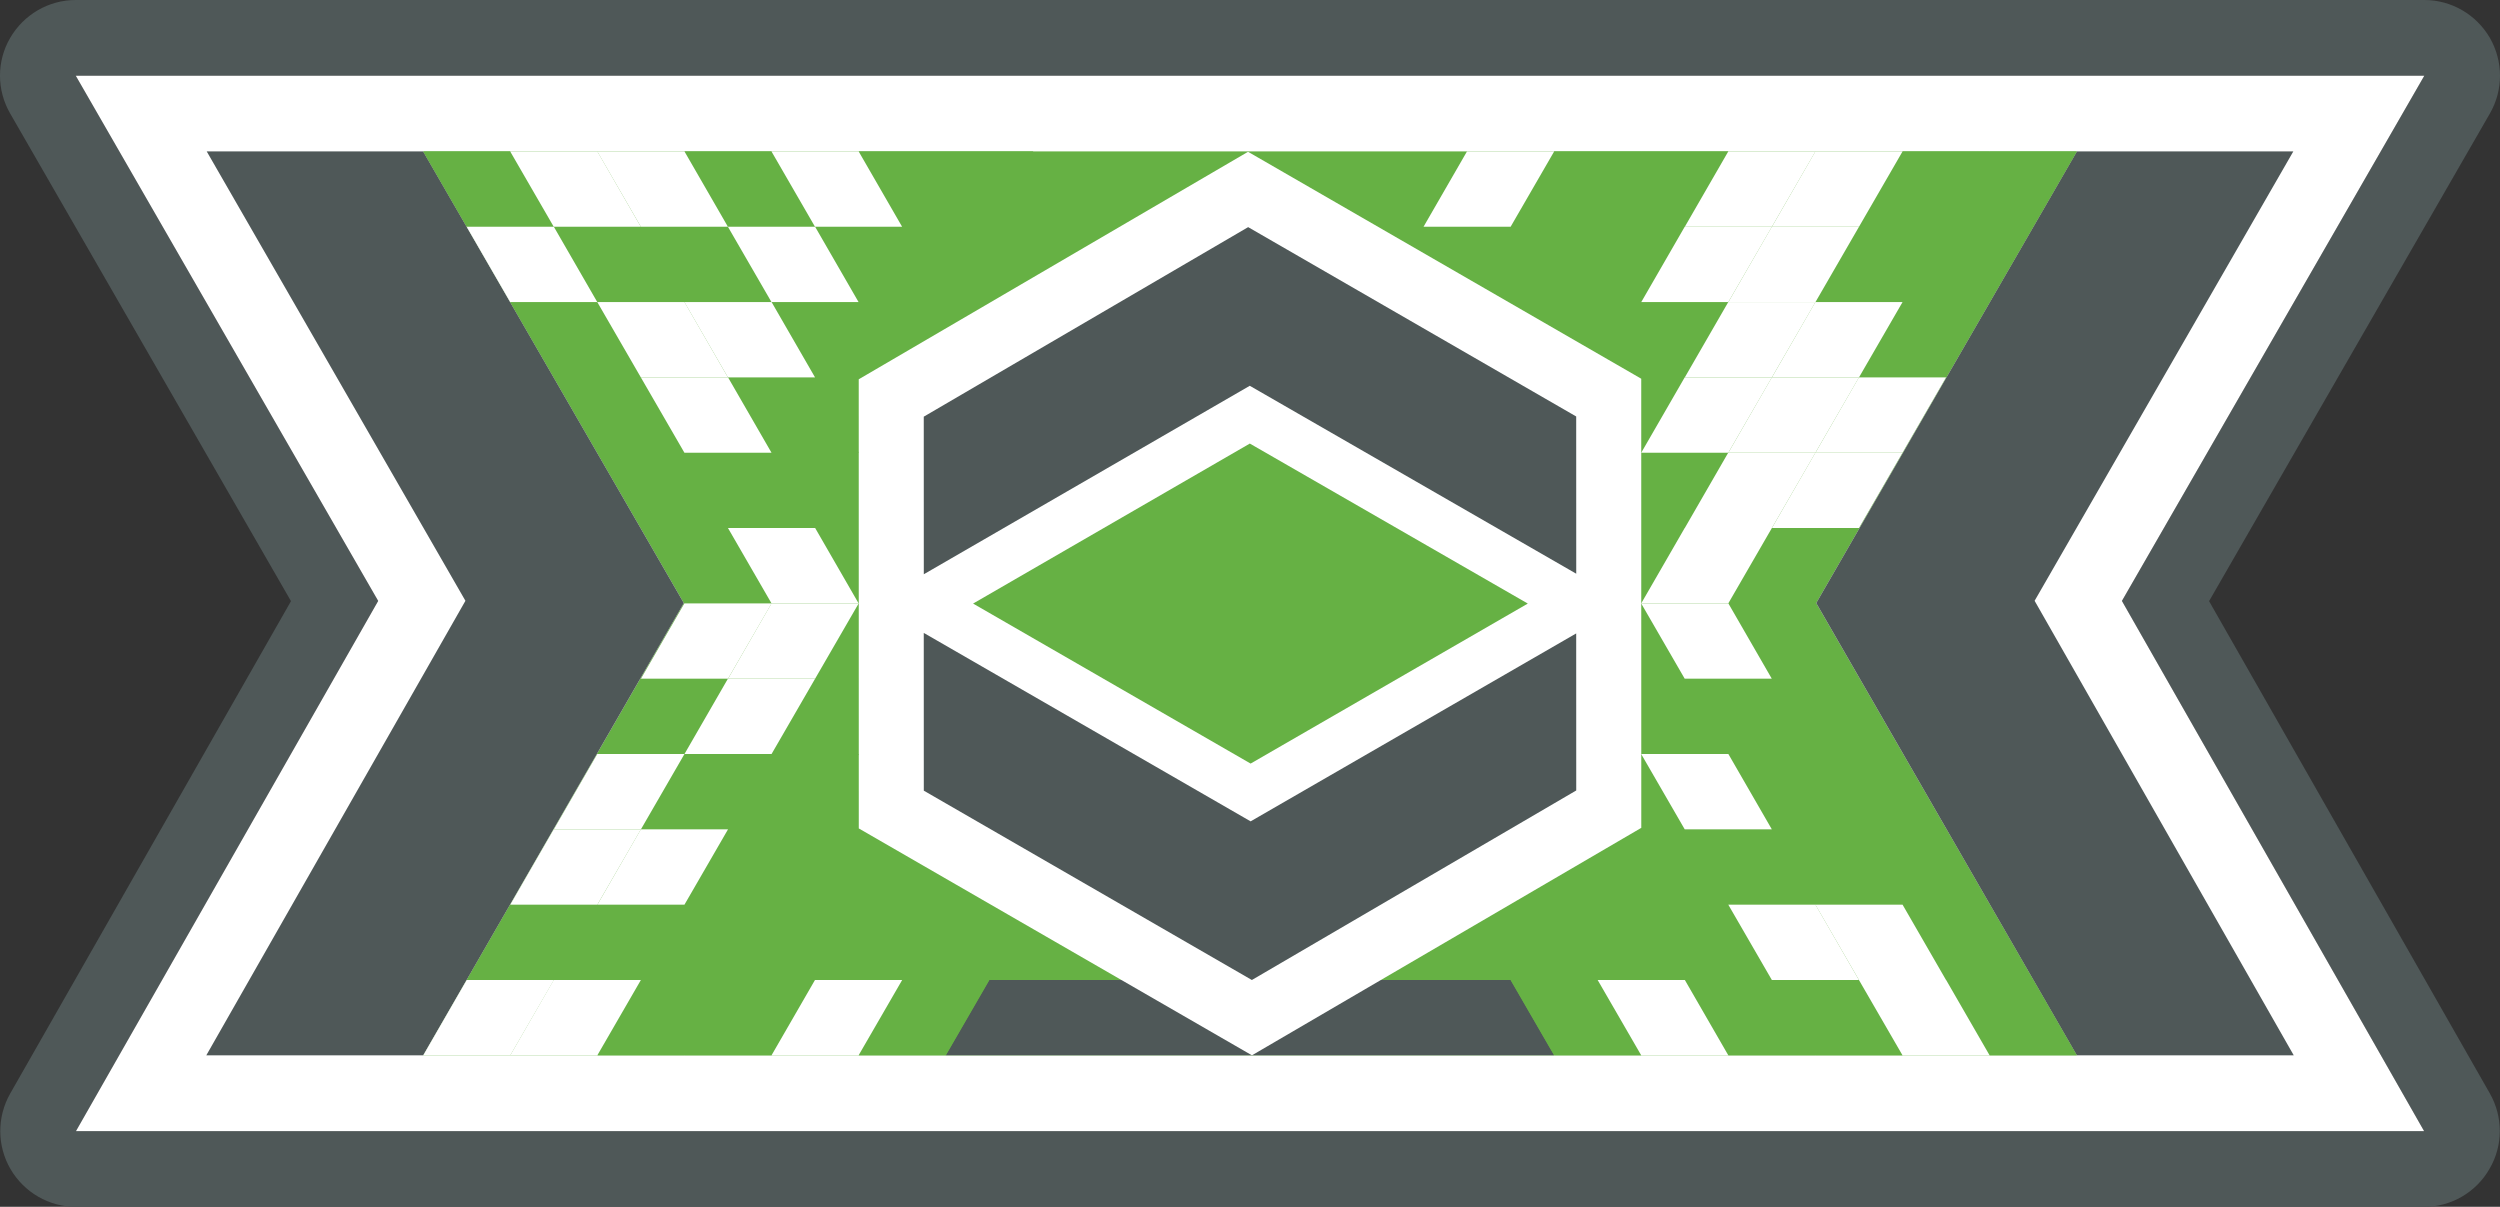 <?xml version='1.0' encoding='UTF-8'?>
<svg xmlns="http://www.w3.org/2000/svg" style="enable-background:new 0 0 115.571 55.79;" version="1.1" viewBox="0 0 115.571 55.79" x="0px" y="0px" xml:space="preserve">
<rect x="0" y="0" width="115.571" height="55.79" fill="#333333" stroke="none"/>
<g id="VuMark-Border">
	<path d="M102.122,27.79l12.98-22.54c0.63-1.09,0.62-2.42,0-3.5c-0.63-1.08-1.78-1.75-3.03-1.75H3.502   c-1.25,0-2.4,0.67-3.03,1.75s-0.63,2.41,0,3.5l12.98,22.54L0.473,50.55c-0.62,1.09-0.61,2.42,0.01,3.49   c0.63,1.08,1.78,1.75,3.03,1.75h108.55c1.25,0,2.4-0.67,3.02-1.75c0.63-1.07,0.64-2.4,0.02-3.49L102.122,27.79z M3.512,52.29   l13.97-24.51L3.502,3.5h108.57l-13.98,24.28l13.97,24.51H3.512z" style="fill:#4F5858;" />
</g>
<g id="VuMark-ClearSpace">
	<polygon points="98.092,27.78 112.062,52.29 3.512,52.29 17.483,27.78 3.502,3.5 112.072,3.5  " style="fill:#FFFFFF;" />
</g>
<g id="VuMark-Background">
	<polygon points="19.563,6.999 96.01,6.999 83.961,27.878 96.007,48.786 19.566,48.786 31.612,27.878  " style="fill:#66B144;" />
	<polyline points="45.732,45.304 69.831,45.304 71.845,48.786 43.719,48.786 45.732,45.304  " style="fill:#4F5858;" />
	<polygon points="94.057,27.774 106.017,6.999 96.01,6.999 83.961,27.878 96.007,48.786 106.036,48.786    94.057,27.774  " style="fill:#4F5858;" />
	<g>
		<polygon points="39.7,38.297 39.698,17.534 57.695,7.017 75.872,17.508 75.874,38.27 57.875,48.786   " style="fill:#FFFFFF;" />
		<g>
			<polygon points="57.814,35.299 70.628,27.902 57.777,20.505 44.984,27.902 57.814,35.299    " style="fill:#66B144;" />
			<polygon points="57.775,17.834 72.867,26.522 72.865,19.253 57.7,10.5 42.704,19.262 42.706,26.547      57.775,17.834    " style="fill:#4F5858;" />
			<polygon points="57.814,37.97 42.704,29.258 42.706,36.551 57.872,45.304 72.867,36.542 72.865,29.282      57.814,37.97    " style="fill:#4F5858;" />
		</g>
	</g>
	<polygon points="21.516,27.774 9.556,6.999 19.563,6.999 31.612,27.878 19.566,48.786 9.537,48.786    21.516,27.774  " style="fill:#4F5858;" />
	<polygon points="25.606,45.304 21.575,45.304 19.566,48.786 23.592,48.786  " style="fill:#FFFFFF;" />
	<polygon points="96.01,6.999 91.979,6.999 89.97,10.482 93.997,10.482  " style="fill:#66B144;" />
	<polygon points="49.763,45.304 45.732,45.304 43.723,48.786 47.75,48.786  " style="display:none;fill:#66B144;" />
	<polygon points="65.81,45.304 69.841,45.304 71.85,48.786 67.823,48.786  " style="display:none;fill:#66B144;" />
</g>
<g id="VuMark-DarkElements">
	<polygon id="d0000" points="27.62,41.822 23.589,41.822 21.58,45.304 25.606,45.304  " style="fill:#66B144;" />
	<polygon id="d0003" points="31.646,41.822 27.615,41.822 25.606,45.304 29.632,45.304  " style="fill:#66B144;" />
	<polygon id="d0004" points="33.658,45.304 29.627,45.304 27.619,48.786 31.645,48.786  " style="fill:#66B144;" />
	<polygon id="d0006" points="35.672,41.822 31.641,41.822 29.632,45.304 33.658,45.304  " style="fill:#66B144;" />
	<polygon id="d0007" points="37.685,45.304 33.654,45.304 31.645,48.786 35.671,48.786  " style="fill:#66B144;" />
	<polygon id="d0008" points="37.686,38.339 33.655,38.339 31.646,41.822 35.672,41.822  " style="fill:#66B144;" />
	<polygon id="d0009" points="39.698,41.822 35.667,41.822 33.658,45.304 37.685,45.304  " style="fill:#66B144;" />
	<polygon id="d0010" points="39.7,34.857 35.668,34.857 33.66,38.339 37.686,38.339  " style="fill:#66B144;" />
	<polygon id="d0012" points="43.725,41.822 39.694,41.822 37.685,45.304 41.711,45.304  " style="fill:#66B144;" />
	<polygon id="d0013" points="45.737,45.304 41.706,45.304 39.697,48.786 43.723,48.786  " style="fill:#66B144;" />
	<polygon id="d0015" points="33.661,31.375 29.63,31.375 27.621,34.857 31.647,34.857  " style="fill:#66B144;" />
	<polygon id="d0016" points="35.673,34.857 31.642,34.857 29.633,38.339 33.66,38.339  " style="fill:#66B144;" />
	<polygon id="d0021" points="23.59,13.964 27.621,13.964 29.63,17.446 25.604,17.446  " style="fill:#66B144;" />
	<polygon id="d0022" points="25.604,17.446 29.635,17.446 31.644,20.928 27.617,20.928  " style="fill:#66B144;" />
	<polygon id="d0024" points="27.617,20.928 31.648,20.928 33.657,24.41 29.631,24.41  " style="fill:#66B144;" />
	<polygon id="d0026" points="29.631,24.41 33.662,24.41 35.671,27.893 31.645,27.893  " style="fill:#66B144;" />
	<polygon id="d0028" points="19.563,6.999 23.594,6.999 25.603,10.482 21.576,10.482  " style="fill:#66B144;" />
	<polygon id="d0031" points="25.603,10.482 29.634,10.482 31.643,13.964 27.616,13.964  " style="fill:#66B144;" />
	<polygon id="d0033" points="29.629,10.482 33.66,10.482 35.669,13.964 31.643,13.964  " style="fill:#66B144;" />
	<polygon id="d0034" points="31.641,6.999 35.672,6.999 37.681,10.482 33.655,10.482  " style="fill:#66B144;" />
	<polygon id="d0035" points="31.644,20.928 35.675,20.928 37.684,24.41 33.657,24.41  " style="fill:#66B144;" />
	<polygon id="d0037" points="33.656,17.446 37.687,17.446 39.696,20.928 35.67,20.928  " style="fill:#66B144;" />
	<polygon id="d0039" points="37.681,10.482 41.712,10.482 43.721,13.964 39.695,13.964  " style="fill:#66B144;" />
	<polygon id="d0040" points="39.694,6.999 43.725,6.999 45.734,10.482 41.708,10.482  " style="fill:#66B144;" />
	<polygon id="d0041" points="43.72,6.999 47.751,6.999 49.76,10.482 45.734,10.482  " style="fill:#66B144;" />
	<polygon id="d0042" points="69.836,45.304 73.867,45.304 75.876,48.786 71.85,48.786  " style="fill:#66B144;" />
	<polygon id="d0043" points="71.848,41.822 75.879,41.822 77.888,45.304 73.862,45.304  " style="fill:#66B144;" />
	<polygon id="d0045" points="75.875,41.822 79.906,41.822 81.915,45.304 77.888,45.304  " style="fill:#66B144;" />
	<polygon id="d0046" points="77.887,38.339 81.918,38.339 83.927,41.822 79.901,41.822  " style="fill:#66B144;" />
	<polygon id="d0047" points="77.888,45.304 81.919,45.304 83.928,48.786 79.902,48.786  " style="fill:#66B144;" />
	<polygon id="d0051" points="77.886,31.375 81.917,31.375 83.926,34.857 79.9,34.857  " style="fill:#66B144;" />
	<polygon id="d0052" points="79.899,27.893 83.93,27.893 85.939,31.375 81.912,31.375  " style="fill:#66B144;" />
	<polygon id="d0053" points="79.9,34.857 83.931,34.857 85.94,38.339 81.913,38.339  " style="fill:#66B144;" />
	<polygon id="d0054" points="81.912,31.375 85.943,31.375 87.952,34.857 83.926,34.857  " style="fill:#66B144;" />
	<polygon id="d0055" points="81.913,38.339 85.944,38.339 87.953,41.822 83.927,41.822  " style="fill:#66B144;" />
	<polygon id="d0056" points="81.915,45.304 85.946,45.304 87.954,48.786 83.928,48.786  " style="fill:#66B144;" />
	<polygon id="d0057" points="83.926,34.857 87.957,34.857 89.966,38.339 85.94,38.339  " style="fill:#66B144;" />
	<polygon id="d0059" points="85.94,38.339 89.971,38.339 91.98,41.822 87.953,41.822  " style="fill:#66B144;" />
	<polygon id="d0061" points="87.953,41.822 91.984,41.822 93.993,45.304 89.967,45.304  " style="fill:#66B144;" />
	<polygon id="d0062" points="89.967,45.304 93.998,45.304 96.007,48.786 91.981,48.786  " style="fill:#66B144;" />
<polygon id="d0067" points="85.942,24.41 81.911,24.41 79.902,27.893 83.928,27.893  " style="fill:#66B144;" />
	<polygon id="d0071" points="75.879,6.999 71.848,6.999 69.839,10.482 73.865,10.482  " style="fill:#66B144;" />
	<polygon id="d0072" points="77.892,10.482 73.861,10.482 71.852,13.964 75.878,13.964  " style="fill:#66B144;" />
	<polygon id="d0073" points="79.905,6.999 75.874,6.999 73.865,10.482 77.892,10.482  " style="fill:#66B144;" />
	<polygon id="d0080" points="89.97,10.482 85.939,10.482 83.93,13.964 87.957,13.964  " style="fill:#66B144;" />
	<polygon id="d0081" points="91.983,13.964 87.952,13.964 85.943,17.446 89.969,17.446  " style="fill:#66B144;" />
	<polygon id="d0082" points="91.984,6.999 87.953,6.999 85.944,10.482 89.97,10.482  " style="fill:#66B144;" />
	<polygon id="d0083" points="93.997,10.482 89.966,10.482 87.957,13.964 91.983,13.964  " style="fill:#66B144;" />
	</g>
<g id="VuMark-BrightElements">
	<polygon id="b0001" points="29.627,45.304 25.596,45.304 23.587,48.786 27.614,48.786  " style="fill:#FFFFFF;" />
	<polygon id="b0002" points="29.629,38.339 25.597,38.339 23.589,41.822 27.615,41.822  " style="fill:#FFFFFF;" />
	<polygon id="b0005" points="33.655,38.339 29.624,38.339 27.615,41.822 31.641,41.822  " style="fill:#FFFFFF;" />
	<polygon id="b0011" points="41.706,45.304 37.675,45.304 35.666,48.786 39.692,48.786  " style="fill:#FFFFFF;" />
	<polygon id="b0014" points="31.642,34.857 27.611,34.857 25.602,38.339 29.629,38.339  " style="fill:#FFFFFF;" />
	<polygon id="b0017" points="35.67,27.893 31.639,27.893 29.63,31.375 33.656,31.375  " style="fill:#FFFFFF;" />
	<polygon id="b0018" points="37.682,31.375 33.651,31.375 31.642,34.857 35.668,34.857  " style="fill:#FFFFFF;" />
	<polygon id="b0019" points="33.653,24.41 37.684,24.41 39.692,27.893 35.666,27.893  " style="fill:#FFFFFF;" />
	<polygon id="b0020" points="39.696,27.893 35.665,27.893 33.656,31.375 37.682,31.375  " style="fill:#FFFFFF;" />
	<polygon id="b0023" points="27.611,13.964 31.643,13.964 33.651,17.446 29.625,17.446  " style="fill:#FFFFFF;" />
	<polygon id="b0025" points="29.625,17.446 33.656,17.446 35.665,20.928 31.639,20.928  " style="fill:#FFFFFF;" />
	<polygon id="b0027" points="31.638,13.964 35.669,13.964 37.678,17.446 33.651,17.446  " style="fill:#FFFFFF;" />
	<polygon id="b0029" points="21.572,10.482 25.603,10.482 27.611,13.964 23.585,13.964  " style="fill:#FFFFFF;" />
	<polygon id="b0030" points="23.584,6.999 27.615,6.999 29.624,10.482 25.598,10.482  " style="fill:#FFFFFF;" />
	<polygon id="b0032" points="27.61,6.999 31.641,6.999 33.65,10.482 29.624,10.482  " style="fill:#FFFFFF;" />
	<polygon id="b0036" points="33.65,10.482 37.681,10.482 39.69,13.964 35.664,13.964  " style="fill:#FFFFFF;" />
	<polygon id="b0038" points="35.663,6.999 39.694,6.999 41.703,10.482 37.676,10.482  " style="fill:#FFFFFF;" />
	<polygon id="b0044" points="73.857,45.304 77.888,45.304 79.897,48.786 75.871,48.786  " style="fill:#FFFFFF;" />
	<polygon id="b0048" points="79.896,41.822 83.927,41.822 85.936,45.304 81.91,45.304  " style="fill:#FFFFFF;" />
	<polygon id="b0049" points="75.868,27.893 79.899,27.893 81.907,31.375 77.881,31.375  " style="fill:#FFFFFF;" />
	<polygon id="b0050" points="75.869,34.857 79.9,34.857 81.909,38.339 77.882,38.339  " style="fill:#FFFFFF;" />
	<polygon id="b0058" points="83.922,41.822 87.953,41.822 89.962,45.304 85.936,45.304  " style="fill:#FFFFFF;" />
	<polygon id="b0060" points="85.936,45.304 89.967,45.304 91.976,48.786 87.95,48.786  " style="fill:#FFFFFF;" />
	<polygon id="b0063" points="81.911,24.41 77.88,24.41 75.871,27.893 79.897,27.893  " style="fill:#FFFFFF;" />
	<polygon id="b0064" points="81.912,17.446 77.881,17.446 75.872,20.928 79.898,20.928  " style="fill:#FFFFFF;" />
	<polygon id="b0065" points="83.925,20.928 79.893,20.928 77.885,24.41 81.911,24.41  " style="fill:#FFFFFF;" />
	<polygon id="b0066" points="83.926,13.964 79.895,13.964 77.886,17.446 81.912,17.446  " style="fill:#FFFFFF;" />
	<polygon id="b0068" points="85.938,17.446 81.907,17.446 79.898,20.928 83.925,20.928  " style="fill:#FFFFFF;" />
	<polygon id="b0069" points="87.951,20.928 83.92,20.928 81.911,24.41 85.937,24.41  " style="fill:#FFFFFF;" />
	<polygon id="b0070" points="71.848,6.999 67.817,6.999 65.808,10.482 69.834,10.482  " style="fill:#FFFFFF;" />
	<polygon id="b0074" points="81.913,10.482 77.882,10.482 75.873,13.964 79.899,13.964  " style="fill:#FFFFFF;" />
	<polygon id="b0075" points="83.927,6.999 79.896,6.999 77.887,10.482 81.913,10.482  " style="fill:#FFFFFF;" />
	<polygon id="b0076" points="85.939,10.482 81.908,10.482 79.899,13.964 83.926,13.964  " style="fill:#FFFFFF;" />
	<polygon id="b0077" points="87.952,13.964 83.921,13.964 81.912,17.446 85.938,17.446  " style="fill:#FFFFFF;" />
	<polygon id="b0078" points="87.953,6.999 83.922,6.999 81.913,10.482 85.939,10.482  " style="fill:#FFFFFF;" />
	<polygon id="b0079" points="89.964,17.446 85.933,17.446 83.925,20.928 87.951,20.928  " style="fill:#FFFFFF;" />
	</g>
</svg>